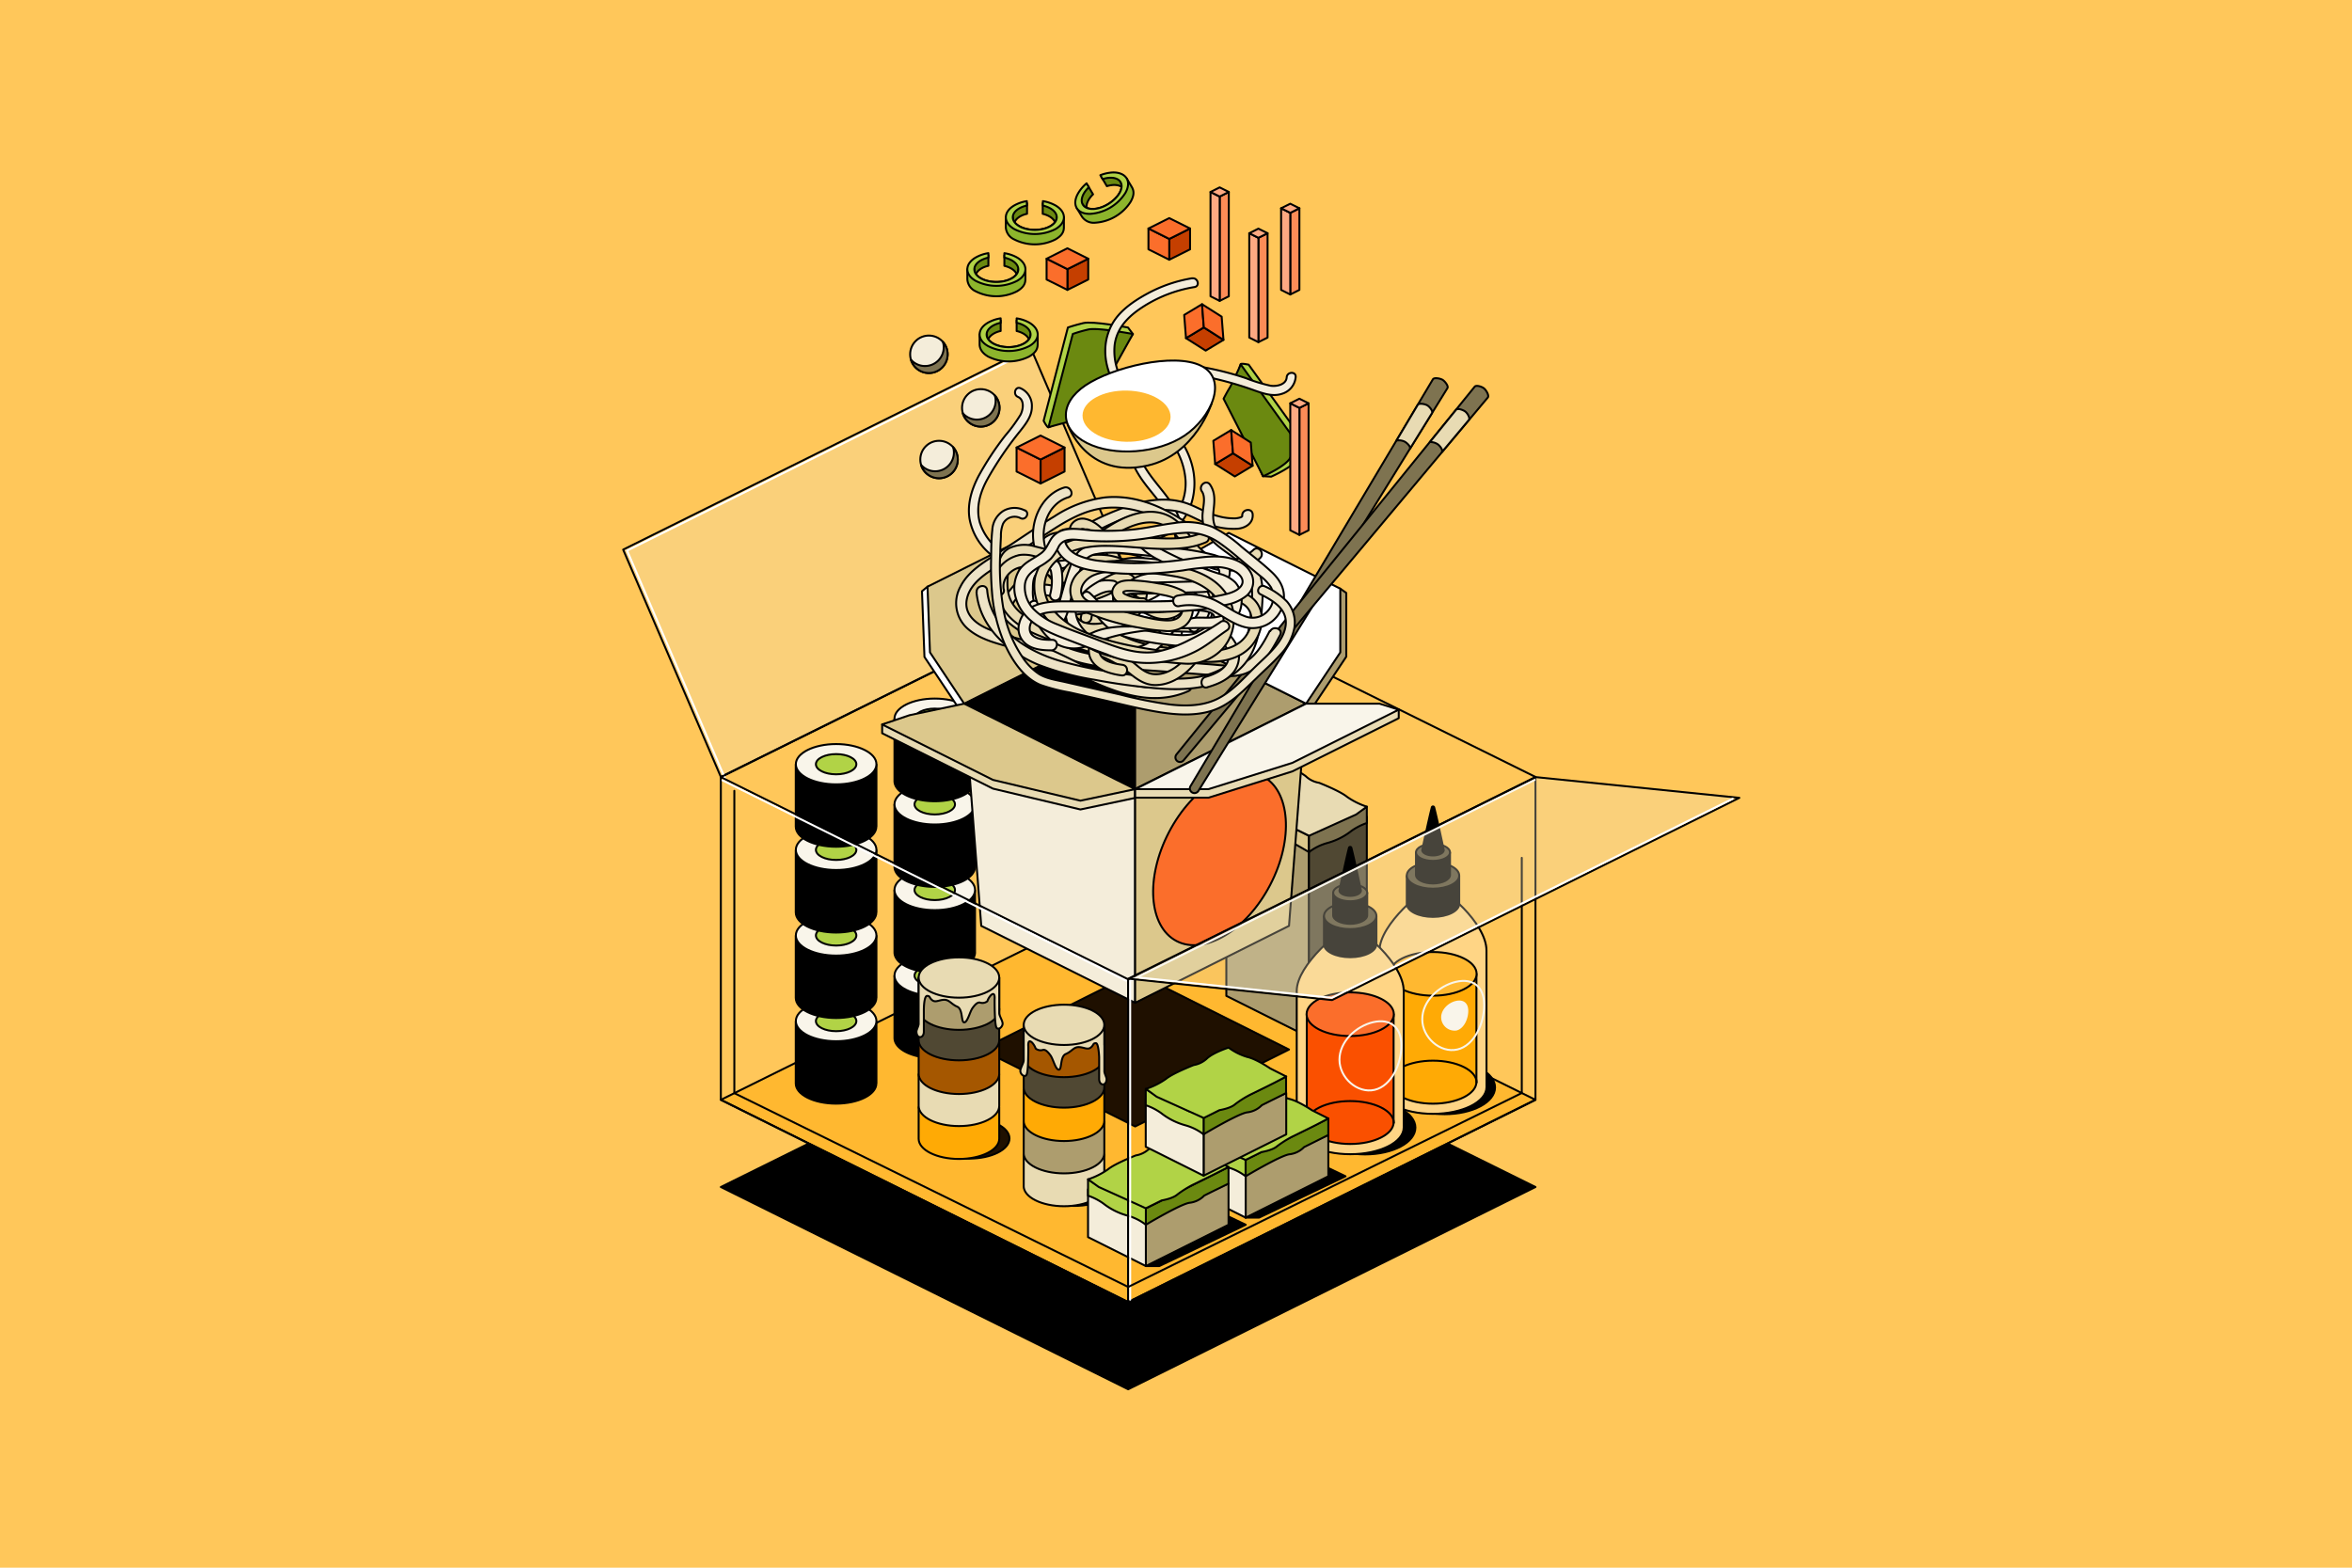 <svg xmlns="http://www.w3.org/2000/svg" viewBox="0 0 600 400"><defs><style>.cls-1{fill:#ffc75a;}.cls-10,.cls-11,.cls-12,.cls-13,.cls-14,.cls-15,.cls-16,.cls-17,.cls-18,.cls-2,.cls-21,.cls-22,.cls-23,.cls-24,.cls-25,.cls-26,.cls-27,.cls-28,.cls-29,.cls-3,.cls-5,.cls-7,.cls-8,.cls-9{stroke:#000;}.cls-10,.cls-11,.cls-12,.cls-13,.cls-14,.cls-15,.cls-16,.cls-17,.cls-18,.cls-19,.cls-2,.cls-21,.cls-22,.cls-23,.cls-24,.cls-25,.cls-26,.cls-27,.cls-28,.cls-29,.cls-3,.cls-5,.cls-6,.cls-7,.cls-8,.cls-9{stroke-linecap:round;stroke-linejoin:round;stroke-width:0.5px;}.cls-3,.cls-30{fill:#ffb830;}.cls-29,.cls-4{fill:#eee4c7;}.cls-4{opacity:0.3;}.cls-19,.cls-5,.cls-6{fill:none;}.cls-6{stroke:#fff;}.cls-7{fill:#ad9d6e;}.cls-8{fill:#504833;}.cls-9{fill:#dcc88c;}.cls-10{fill:#7e7350;}.cls-11{fill:#e8dbb3;}.cls-12{fill:#f4edda;}.cls-13{fill:#6b8910;}.cls-14{fill:#8db52c;}.cls-15{fill:#b1d346;}.cls-16,.cls-20{fill:#f9f5ea;}.cls-17{fill:#ffd585;}.cls-18{fill:#ffaa05;}.cls-19{stroke:#f9f5ea;}.cls-21{fill:#fa5000;}.cls-22{fill:#fb6e2b;}.cls-23{fill:#1f1000;}.cls-24{fill:#fff;}.cls-25{fill:#c53f00;}.cls-26{fill:#fc8c57;}.cls-27{fill:#fda982;}.cls-28{fill:#a55700;}</style></defs><title>illo-outsourcing-thumbnail</title><g id="outsourcing_thumb" data-name="outsourcing thumb"><rect class="cls-1" width="600" height="400"/><polygon class="cls-2" points="391.7 302.87 287.8 354.48 183.89 302.87 287.8 251.44 391.7 302.87"/><polygon class="cls-3" points="391.7 280.62 287.8 332.23 183.89 280.62 287.8 229.2 391.7 280.62"/><polygon class="cls-4" points="262.88 88.64 158.97 140.24 183.89 198.23 287.8 146.8 262.88 88.64"/><polygon class="cls-5" points="262.88 88.64 158.97 140.24 183.89 198.23 287.8 146.8 262.88 88.64"/><polyline class="cls-6" points="263.89 88.89 159.98 140.49 184.91 198.48"/><polyline class="cls-5" points="183.89 198.28 287.8 146.82 391.7 198.24"/><polygon class="cls-7" points="333.92 264.64 312.84 254.1 312.84 206.88 333.92 215.75 333.92 264.64"/><polygon class="cls-8" points="348.68 208.37 333.92 216.34 333.92 264.64 348.68 257.26 348.68 208.37"/><path class="cls-9" d="M333.92,217.42s-9.09-5.45-11.24-5.62A6.1,6.1,0,0,1,319,210l-1.83-.92-4.36-2.18v-4.21l21.08,10.54Z"/><path class="cls-10" d="M348.68,205.83a21.18,21.18,0,0,1-5.47,2.73c-2.76.8-5.24,3.17-6.23,3.12s-3.06,1.53-3.06,1.53v4.21a13.6,13.6,0,0,1,4.62-2.31,17.17,17.17,0,0,0,6.22-3.11,15.31,15.31,0,0,1,3.92-2Z"/><path class="cls-11" d="M312.84,202.67l4.17-2.09s3.49-2.38,5.79-2.9a15.13,15.13,0,0,0,4.8-2.39,18.82,18.82,0,0,1,5.47,2.73,6.4,6.4,0,0,0,3.42,1.71s5.28,2.06,7.1,3.55a19,19,0,0,0,5.09,2.55l-2.74,2-12,5.42-4.05-2s-2.82-.44-4-1.5a26,26,0,0,0-3.86-2.45l-4.09-2-2.15-1.08Z"/><circle class="cls-12" cx="236.96" cy="90.4" r="4.78"/><path class="cls-10" d="M240.54,87.24a4.73,4.73,0,0,1,.21,1.37,4.78,4.78,0,0,1-8.37,3.16,4.78,4.78,0,0,0,9.36-1.37A4.71,4.71,0,0,0,240.54,87.24Z"/><circle class="cls-12" cx="239.55" cy="117.25" r="4.78"/><path class="cls-10" d="M243.14,114.09a4.83,4.83,0,0,1,.2,1.37,4.78,4.78,0,0,1-8.37,3.16,4.78,4.78,0,1,0,8.17-4.53Z"/><circle class="cls-12" cx="250.2" cy="104.07" r="4.78"/><path class="cls-10" d="M253.79,100.91a4.73,4.73,0,0,1,.2,1.37,4.78,4.78,0,0,1-8.37,3.16,4.78,4.78,0,1,0,8.17-4.53Z"/><path class="cls-13" d="M252.14,65.13c-2.37.48-4.07,1.78-4.07,3.31a2.46,2.46,0,0,0,.82,1.75c.29-1.08,1.55-2,3.25-2.37Z"/><path class="cls-13" d="M256.22,65.14v2.69c1.69.41,2.93,1.29,3.22,2.36a2.46,2.46,0,0,0,.82-1.75C260.26,66.92,258.58,65.63,256.22,65.14Z"/><path class="cls-14" d="M259.77,68.71h0c0,1.78-2.51,3.22-5.61,3.22s-5.6-1.44-5.6-3.22h-1.79v2.53h0a3.61,3.61,0,0,0,2.16,3.1,11.59,11.59,0,0,0,10.48,0c1.55-.9,2.18-1.83,2.17-3.13v-2.5Z"/><path class="cls-15" d="M259.42,65.68a9.52,9.52,0,0,0-3.2-1.08v1.13c2.08.47,3.55,1.63,3.55,3,0,1.78-2.51,3.22-5.61,3.22s-5.6-1.44-5.6-3.22c0-1.37,1.49-2.53,3.58-3V64.59a9.53,9.53,0,0,0-3.2,1.09c-2.89,1.67-2.89,4.38,0,6a11.59,11.59,0,0,0,10.48,0C262.31,70.06,262.31,67.35,259.42,65.68Z"/><path class="cls-13" d="M255.27,81.76c-2.37.48-4.07,1.78-4.07,3.3a2.5,2.5,0,0,0,.82,1.76c.29-1.08,1.55-2,3.25-2.37Z"/><path class="cls-13" d="M259.35,81.77v2.69c1.69.4,2.93,1.29,3.21,2.36a2.47,2.47,0,0,0,.83-1.76C263.39,83.55,261.71,82.25,259.35,81.77Z"/><path class="cls-14" d="M262.9,85.34h0c0,1.77-2.51,3.22-5.61,3.22s-5.6-1.45-5.6-3.22H249.9v2.53h0c0,1.12.68,2.24,2.16,3.1a11.59,11.59,0,0,0,10.48,0c1.55-.9,2.18-1.83,2.17-3.13v-2.5Z"/><path class="cls-15" d="M262.55,82.31a9.52,9.52,0,0,0-3.2-1.08v1.13c2.08.47,3.55,1.63,3.55,3,0,1.77-2.51,3.22-5.61,3.22s-5.6-1.45-5.6-3.22c0-1.37,1.48-2.54,3.58-3V81.22a9.53,9.53,0,0,0-3.2,1.09c-2.89,1.67-2.89,4.38,0,6a11.59,11.59,0,0,0,10.48,0C265.44,86.69,265.44,84,262.55,82.31Z"/><path class="cls-13" d="M277.46,47.27c-1.79,1.62-2.59,3.61-1.81,4.92a2.49,2.49,0,0,0,1.61,1.09c-.31-1.07.32-2.48,1.58-3.7Z"/><path class="cls-13" d="M281,45.19l1.37,2.31c1.66-.51,3.18-.38,4,.39a2.45,2.45,0,0,0-.19-1.93C285.36,44.66,283.25,44.4,281,45.19Z"/><path class="cls-14" d="M285.85,46.44h0c.91,1.53-.51,4-3.17,5.63s-5.55,1.63-6.46.1h0l-1.53.91L276,55.26h0a3.62,3.62,0,0,0,3.44,1.56,11.6,11.6,0,0,0,9-5.35c.87-1.57.94-2.69.26-3.8l-.07-.12-1.21-2Z"/><path class="cls-15" d="M284,44a9.77,9.77,0,0,0-3.3.7l.58,1c2-.65,3.88-.4,4.57.76.91,1.53-.51,4-3.17,5.63s-5.55,1.63-6.46.1c-.7-1.17,0-2.93,1.54-4.41l-.57-1A9.59,9.59,0,0,0,275,49.38c-1.64,2.91-.25,5.24,3.09,5.19a11.54,11.54,0,0,0,9-5.35C288.73,46.31,287.34,44,284,44Z"/><path class="cls-13" d="M262,51.86c-2.37.48-4.07,1.78-4.07,3.3a2.47,2.47,0,0,0,.83,1.76c.28-1.08,1.54-2,3.24-2.37Z"/><path class="cls-13" d="M266,51.87v2.69c1.68.4,2.93,1.29,3.21,2.36a2.51,2.51,0,0,0,.83-1.76C270.08,53.65,268.39,52.35,266,51.87Z"/><path class="cls-14" d="M269.58,55.43v0c0,1.77-2.51,3.21-5.6,3.21s-5.61-1.44-5.61-3.21v0h-1.79V58h0a3.65,3.65,0,0,0,2.17,3.1,11.59,11.59,0,0,0,10.48,0c1.55-.9,2.18-1.83,2.17-3.13V55.43Z"/><path class="cls-15" d="M269.24,52.41a9.84,9.84,0,0,0-3.2-1.09v1.13c2.07.48,3.54,1.64,3.54,3,0,1.77-2.51,3.21-5.6,3.21s-5.61-1.44-5.61-3.21c0-1.37,1.49-2.54,3.58-3V51.32a9.48,9.48,0,0,0-3.19,1.09c-2.89,1.67-2.89,4.38,0,6.05a11.59,11.59,0,0,0,10.48,0C272.13,56.79,272.13,54.08,269.24,52.41Z"/><path class="cls-2" d="M248.73,264.79V249.05H228.18v15.8c0,2.84,4.6,5.14,10.28,5.14s10.28-2.3,10.28-5.14A.13.13,0,0,0,248.73,264.79Z"/><ellipse class="cls-16" cx="238.46" cy="248.93" rx="10.28" ry="5.14"/><ellipse class="cls-15" cx="238.46" cy="248.93" rx="5.16" ry="2.58"/><path class="cls-2" d="M248.73,242.94V227.2H228.18V243c0,2.84,4.6,5.14,10.28,5.14s10.28-2.3,10.28-5.14A.13.13,0,0,0,248.73,242.94Z"/><ellipse class="cls-16" cx="238.46" cy="227.08" rx="10.28" ry="5.14"/><ellipse class="cls-15" cx="238.46" cy="227.08" rx="5.16" ry="2.58"/><path class="cls-2" d="M248.73,221.09V205.35H228.18v15.8c0,2.84,4.6,5.14,10.28,5.14s10.28-2.3,10.28-5.14A.13.13,0,0,0,248.73,221.09Z"/><ellipse class="cls-16" cx="238.46" cy="205.23" rx="10.28" ry="5.14"/><ellipse class="cls-15" cx="238.46" cy="205.23" rx="5.16" ry="2.58"/><path class="cls-2" d="M248.73,199.24V183.5H228.18v15.8c0,2.84,4.6,5.14,10.28,5.14s10.28-2.3,10.28-5.14A.13.13,0,0,0,248.73,199.24Z"/><ellipse class="cls-16" cx="238.46" cy="183.38" rx="10.28" ry="5.14"/><ellipse class="cls-15" cx="238.46" cy="183.38" rx="5.16" ry="2.58"/><path class="cls-2" d="M223.58,276.39V260.66H203v15.8c0,2.83,4.6,5.14,10.28,5.14s10.28-2.31,10.28-5.14Z"/><ellipse class="cls-16" cx="213.3" cy="260.53" rx="10.28" ry="5.14"/><ellipse class="cls-15" cx="213.3" cy="260.53" rx="5.16" ry="2.58"/><path class="cls-2" d="M223.58,254.54V238.81H203v15.8c0,2.84,4.6,5.14,10.28,5.14s10.28-2.3,10.28-5.14Z"/><ellipse class="cls-16" cx="213.3" cy="238.68" rx="10.28" ry="5.14"/><ellipse class="cls-15" cx="213.3" cy="238.68" rx="5.16" ry="2.58"/><path class="cls-2" d="M223.58,232.69V217H203v15.8c0,2.84,4.6,5.14,10.28,5.14s10.28-2.3,10.28-5.14Z"/><ellipse class="cls-16" cx="213.3" cy="216.84" rx="10.28" ry="5.14"/><ellipse class="cls-15" cx="213.3" cy="216.84" rx="5.16" ry="2.58"/><path class="cls-2" d="M223.58,210.84V195.11H203v15.8c0,2.84,4.6,5.14,10.28,5.14s10.28-2.3,10.28-5.14Z"/><ellipse class="cls-16" cx="213.3" cy="194.99" rx="10.28" ry="5.14"/><ellipse class="cls-15" cx="213.3" cy="194.99" rx="5.16" ry="2.58"/><ellipse class="cls-2" cx="368.55" cy="277.46" rx="12.84" ry="6.83"/><path class="cls-17" d="M379.2,242.5c0-6.91-10.9-16.21-13.64-16.21-2.12,0-13.64,9.56-13.64,16.21v34.88c0,3.76,6.11,6.82,13.64,6.82s13.65-3.06,13.65-6.82c0,0,0-.06,0-.09Z"/><path class="cls-18" d="M376.64,276v-27.5H354.48v27.57c0,3.06,5,5.54,11.08,5.54s11.08-2.48,11.08-5.54Z"/><ellipse class="cls-3" cx="365.56" cy="248.48" rx="11.13" ry="5.57"/><path class="cls-5" d="M354.43,276.2c0-3.08,5-5.57,11.13-5.57s11.13,2.49,11.13,5.57"/><path class="cls-2" d="M372.25,230.52v-7H358.87v7.08c0,1.85,3,3.35,6.69,3.35s6.7-1.5,6.7-3.35C372.26,230.54,372.25,230.53,372.25,230.52Z"/><ellipse class="cls-8" cx="365.56" cy="223.4" rx="6.69" ry="3.35"/><path class="cls-2" d="M369.9,223.22v-5.68h-8.68v5.7c0,1.2,1.94,2.18,4.34,2.18s4.35-1,4.35-2.18Z"/><ellipse class="cls-8" cx="365.56" cy="217.49" rx="4.34" ry="2.17"/><path class="cls-2" d="M365.86,206a.31.31,0,0,0-.6,0c-.71,2.74-2.44,10.81-2.44,10.9,0,.75,1.23,1.37,2.74,1.37s2.74-.62,2.74-1.37C368.3,216.82,366.58,208.75,365.86,206Z"/><path class="cls-19" d="M378.62,256.44c0,4.64-2.48,10.34-6.85,11.34s-8.95-3.06-8.95-7.71,4.25-8.56,8.62-9.56S378.62,251.79,378.62,256.44Z"/><path class="cls-20" d="M374.56,257.94c0,2-1.08,4.52-3,5a3.44,3.44,0,0,1-3.92-3.37c0-2,1.86-3.75,3.77-4.18S374.56,255.91,374.56,257.94Z"/><ellipse class="cls-2" cx="348.23" cy="287.72" rx="12.84" ry="6.83"/><path class="cls-17" d="M358.08,252.8c0-6.91-10.9-16.2-13.64-16.2-2.13,0-13.64,9.55-13.64,16.2s0,34.88,0,34.88c0,3.77,6.11,6.82,13.65,6.82s13.64-3.05,13.64-6.82V252.8Z"/><path class="cls-21" d="M355.51,286.29V258.78H333.36v27.57c0,3.06,5,5.54,11.08,5.54s11.08-2.48,11.08-5.54C355.52,286.33,355.51,286.31,355.51,286.29Z"/><ellipse class="cls-22" cx="344.44" cy="258.78" rx="11.13" ry="5.57"/><path class="cls-5" d="M333.31,286.5c0-3.07,5-5.56,11.13-5.56s11.13,2.49,11.13,5.56"/><path class="cls-2" d="M351.13,240.82v-7H337.74v7.07c0,1.85,3,3.35,6.7,3.35s6.69-1.5,6.69-3.35Z"/><ellipse class="cls-8" cx="344.44" cy="233.71" rx="6.69" ry="3.35"/><path class="cls-2" d="M348.78,233.52v-5.68h-8.69v5.71c0,1.2,2,2.17,4.35,2.17s4.34-1,4.34-2.17Z"/><ellipse class="cls-8" cx="344.44" cy="227.79" rx="4.34" ry="2.17"/><path class="cls-2" d="M344.74,216.31a.32.32,0,0,0-.61,0c-.71,2.74-2.43,10.82-2.43,10.9,0,.76,1.22,1.37,2.74,1.37s2.74-.61,2.74-1.37C347.18,227.13,345.45,219.05,344.74,216.31Z"/><path class="cls-19" d="M357.5,266.74c0,4.65-2.49,10.34-6.85,11.34s-8.95-3.06-8.95-7.7,4.25-8.56,8.61-9.57S357.5,262.1,357.5,266.74Z"/><path class="cls-15" d="M287.76,83.57s-9-1.72-11.42-1.13-3.92,1.12-3.92,1.12l-6.19,23.82s.91,1.77,1.24,1.65c1.35-.5,8.32-3.89,8.32-3.89L289,85.22Z"/><path class="cls-13" d="M289,85.22s-9-1.72-11.41-1.14a39.06,39.06,0,0,0-3.92,1.13L267.47,109s5.06-1.43,6.48-1.66,3.07-.58,3.07-.58Z"/><path class="cls-15" d="M324.27,121.62s5.94-2.58,7-4.84a39.45,39.45,0,0,0,1.64-3.73l-14.37-20s-1.94-.43-2.06-.11c-.48,1.36-2.32,8.89-2.32,8.89l8,19.66Z"/><path class="cls-13" d="M322.22,121.52s5.93-2.58,7-4.84A39.45,39.45,0,0,0,330.9,113L316.52,93s-2.13,4.81-2.86,6-1.52,2.74-1.52,2.74Z"/><polygon class="cls-23" points="289.58 248.16 250.32 267.79 289.58 287.42 328.83 267.79 289.58 248.16"/><polygon class="cls-7" points="291.1 158.82 299.83 145.74 341.91 150.2 343.44 151.29 343.44 167.55 334.72 180.63 291.1 158.82"/><polygon class="cls-24" points="288.17 158.9 244.56 180.7 235.83 167.62 235.2 150.85 236.61 149.69 279.45 145.81 288.17 158.9"/><polygon class="cls-12" points="250.32 236.24 289.58 255.87 289.58 201.35 245.96 179.54 250.32 236.24"/><polygon class="cls-7" points="289.58 157.73 245.96 179.54 289.58 201.35 333.19 179.54 289.58 157.73"/><polygon class="cls-2" points="289.58 157.73 245.96 179.54 289.58 201.35 289.58 157.73"/><polygon class="cls-11" points="225.04 184.85 245.96 181.78 289.58 201.35 289.58 203.59 275.62 206.54 253.3 201.22 225.04 187.09 225.04 184.85"/><polygon class="cls-9" points="232.01 182.49 245.96 179.54 289.58 201.35 275.62 204.3 253.3 198.99 225.04 184.85 232.01 182.49"/><polygon class="cls-9" points="289.58 157.73 245.96 179.54 237.24 166.46 236.61 149.69 264.04 135.97 280.85 144.65 289.58 157.73"/><polygon class="cls-24" points="289.58 157.73 298.3 144.65 313.46 135.97 341.91 150.2 341.91 166.46 333.19 179.54 289.58 157.73"/><polygon class="cls-9" points="289.58 201.35 289.58 255.87 328.83 236.24 333.19 179.54 289.58 201.35"/><ellipse class="cls-22" cx="311.09" cy="219.04" rx="23.73" ry="14.56" transform="translate(-26.86 393.81) rotate(-62.49)"/><polygon class="cls-11" points="356.82 181.07 356.82 183.25 329.67 196.83 308.3 203.53 289.58 203.53 289.58 201.35 356.82 181.07"/><polygon class="cls-16" points="351.92 179.54 356.82 181.07 329.67 194.65 308.3 201.35 289.58 201.35 333.19 179.54 351.92 179.54"/><polygon class="cls-25" points="265.45 123.37 271.57 120.31 271.57 114.19 265.45 117.25 265.45 123.37"/><polygon class="cls-22" points="265.45 123.37 259.33 120.31 259.33 114.19 265.45 117.25 265.45 123.37"/><polygon class="cls-22" points="265.45 111.13 271.57 114.19 265.45 117.25 259.33 114.19 265.45 111.13"/><polygon class="cls-25" points="298.28 66.27 303.59 63.62 303.59 58.3 298.28 60.96 298.28 66.27"/><polygon class="cls-22" points="298.28 66.27 292.97 63.62 292.97 58.3 298.28 60.96 298.28 66.27"/><polygon class="cls-22" points="298.28 55.65 303.59 58.3 298.28 60.96 292.97 58.3 298.28 55.65"/><polygon class="cls-25" points="302.55 86.28 307.57 89.46 312.11 86.72 307.1 83.54 302.55 86.28"/><polygon class="cls-22" points="302.55 86.28 302.09 80.36 306.64 77.62 307.1 83.54 302.55 86.28"/><polygon class="cls-22" points="311.65 80.8 312.11 86.72 307.1 83.54 306.64 77.62 311.65 80.8"/><polygon class="cls-25" points="309.99 118.39 315 121.57 319.55 118.83 314.54 115.65 309.99 118.39"/><polygon class="cls-22" points="309.99 118.39 309.52 112.47 314.07 109.73 314.54 115.65 309.99 118.39"/><polygon class="cls-22" points="319.08 112.91 319.55 118.83 314.54 115.65 314.07 109.73 319.08 112.91"/><polygon class="cls-26" points="331.48 136.48 333.82 135.31 333.82 102.9 331.48 104.07 331.48 136.48"/><polygon class="cls-27" points="331.48 136.48 329.15 135.31 329.15 102.9 331.48 104.07 331.48 136.48"/><polygon class="cls-27" points="331.48 101.73 333.82 102.9 331.48 104.07 329.15 102.9 331.48 101.73"/><polygon class="cls-26" points="329.15 75.14 331.48 73.97 331.48 53.14 329.15 54.31 329.15 75.14"/><polygon class="cls-27" points="329.15 75.14 326.81 73.97 326.81 53.14 329.15 54.31 329.15 75.14"/><polygon class="cls-27" points="329.15 51.98 331.48 53.14 329.15 54.31 326.81 53.14 329.15 51.98"/><polygon class="cls-26" points="311.14 76.77 313.47 75.6 313.47 48.98 311.14 50.15 311.14 76.77"/><polygon class="cls-27" points="311.14 76.77 308.8 75.6 308.8 48.98 311.14 50.15 311.14 76.77"/><polygon class="cls-27" points="311.14 47.81 313.47 48.98 311.14 50.15 308.8 48.98 311.14 47.81"/><polygon class="cls-26" points="321.02 87.3 323.36 86.13 323.36 59.51 321.02 60.68 321.02 87.3"/><polygon class="cls-27" points="321.02 87.3 318.69 86.13 318.69 59.51 321.02 60.68 321.02 87.3"/><polygon class="cls-27" points="321.02 58.34 323.36 59.51 321.02 60.68 318.69 59.51 321.02 58.34"/><polygon class="cls-25" points="272.3 73.97 277.61 71.32 277.61 66.01 272.3 68.67 272.3 73.97"/><polygon class="cls-22" points="272.3 73.97 266.99 71.32 266.99 66.01 272.3 68.67 272.3 73.97"/><polygon class="cls-22" points="272.3 63.35 277.61 66.01 272.3 68.67 266.99 66.01 272.3 63.35"/><path class="cls-12" d="M304.12,71a36.18,36.18,0,0,0-11.72,4.08c-3.43,1.9-7.06,4.4-8.89,8-3.78,7.4-.19,15.86,5.63,21,3.1,2.72,6.58,4.84,9.16,8.11a18.38,18.38,0,0,1,4.14,10.42,13.83,13.83,0,0,1-3.28,9.71c-2.64,2.93-6.51,4-10.33,4.25A87.28,87.28,0,0,1,274,136c-2.28-.23-4.79-.5-6.84.76a4.9,4.9,0,0,0-2.47,5c.24,1.45,2.45.83,2.22-.61-.31-1.89,2-2.91,3.51-3a42.2,42.2,0,0,1,6.54.44,75.52,75.52,0,0,0,12.49.2c3.74-.34,7.46-1.35,10.33-3.89a15.1,15.1,0,0,0,4.71-8.9c1.18-7.4-2.66-14.47-8.19-19.17-3.12-2.65-6.62-4.78-9-8.2a15.16,15.16,0,0,1-2.94-10.7c.63-4.66,4-7.66,7.78-10a34.53,34.53,0,0,1,12.59-4.69c1.46-.24.84-2.45-.61-2.21Z"/><path class="cls-12" d="M299,170.28a36.75,36.75,0,0,0,2.84-12.09c.23-3.91.06-8.32-2-11.78-4.21-7.16-13.28-8.66-20.73-6.49-4,1.15-7.61,3-11.75,3.38a18.39,18.39,0,0,1-11-2.09,13.82,13.82,0,0,1-6.44-8c-1-3.81.14-7.64,2-11A87.06,87.06,0,0,1,260.23,110c1.41-1.8,3-3.78,3-6.18a4.89,4.89,0,0,0-2.89-4.76c-1.36-.58-2,1.62-.68,2.2,1.76.75,1.37,3.26.67,4.58a41.5,41.5,0,0,1-3.88,5.29,76.57,76.57,0,0,0-6.86,10.43c-1.72,3.34-2.86,7-2.26,10.81a15.18,15.18,0,0,0,5,8.75c5.61,5,13.64,5.5,20.57,3.36,3.92-1.21,7.6-3,11.76-3.22a15.18,15.18,0,0,1,10.61,3.26c3.6,3,4.34,7.46,4.29,11.93a34.81,34.81,0,0,1-2.8,13.15c-.58,1.35,1.62,2,2.2.67Z"/><path class="cls-12" d="M276.07,156.13a36.21,36.21,0,0,0,12.34-1.3c3.78-1.08,7.88-2.68,10.48-5.75,5.36-6.34,3.79-15.4-.72-21.71-2.39-3.35-5.3-6.21-7.06-10a18.38,18.38,0,0,1-1.67-11.08,13.8,13.8,0,0,1,5.41-8.71c3.24-2.25,7.25-2.39,11-1.78a87.43,87.43,0,0,1,14.31,3.87c2.17.75,4.55,1.58,6.83.82a4.88,4.88,0,0,0,3.54-4.3c.11-1.47-2.19-1.38-2.29.09-.14,1.91-2.63,2.36-4.11,2.14a41.19,41.19,0,0,1-6.27-1.92,76.92,76.92,0,0,0-12.11-3c-3.72-.52-7.57-.37-10.95,1.44a15.16,15.16,0,0,0-6.62,7.59c-2.83,6.94-.69,14.7,3.62,20.53,2.43,3.3,5.36,6.17,6.91,10a15.13,15.13,0,0,1,.43,11.09c-1.67,4.4-5.61,6.56-9.85,8A34.67,34.67,0,0,1,276,153.84c-1.48-.1-1.38,2.2.09,2.29Z"/><path class="cls-10" d="M304.1,202.19h0a1.18,1.18,0,0,1-.39-1.62L365.53,96.79c.34-.55,1.91-.22,2.47.12h0c.55.33,1.58,1.58,1.24,2.13L305.72,201.79A1.18,1.18,0,0,1,304.1,202.19Z"/><path class="cls-11" d="M364.13,103.44h0c-.56-.34-2.13-.67-2.47-.12l-5.41,9.09a3.31,3.31,0,0,1,2.18.33c.5.31,1.37,1.09,1.29,1.7l5.57-9C365.62,104.88,364.68,103.78,364.13,103.44Z"/><path class="cls-10" d="M300.28,194.16h0a1.19,1.19,0,0,1-.16-1.66l76.07-93.83c.41-.5,1.92,0,2.43.47h0c.5.41,1.33,1.78.92,2.29L301.94,194A1.18,1.18,0,0,1,300.28,194.16Z"/><path class="cls-11" d="M373.85,105.05h0c-.5-.42-2-1-2.42-.47l-6.67,8.22a3.26,3.26,0,0,1,2.12.64c.45.37,1.2,1.27,1,1.86l6.8-8.12C375.12,106.68,374.35,105.46,373.85,105.05Z"/><ellipse class="cls-23" cx="274.03" cy="302.55" rx="10.28" ry="5.14"/><path class="cls-11" d="M261.15,302.56v-8h20.56v8.07c0,2.84-4.61,5.14-10.28,5.14s-10.29-2.3-10.29-5.14C261.14,302.6,261.15,302.58,261.15,302.56Z"/><path class="cls-7" d="M261.15,294.18v-8h20.56v8.07c0,2.84-4.61,5.14-10.28,5.14s-10.29-2.3-10.29-5.14C261.14,294.22,261.15,294.2,261.15,294.18Z"/><path class="cls-18" d="M261.15,286v-8h20.56V286c0,2.83-4.61,5.14-10.28,5.14s-10.29-2.31-10.29-5.14C261.14,286,261.15,286,261.15,286Z"/><path class="cls-8" d="M261.15,277.4v-8h20.56v8.08c0,2.84-4.61,5.14-10.28,5.14s-10.29-2.3-10.29-5.14C261.14,277.44,261.15,277.42,261.15,277.4Z"/><path class="cls-28" d="M261.15,269.63v-8h20.56v8.07c0,2.84-4.61,5.14-10.28,5.14s-10.29-2.3-10.29-5.14C261.14,269.67,261.15,269.65,261.15,269.63Z"/><path class="cls-11" d="M281.71,266.63v-5.14s-7.94-.05-10.28,0-10.29,0-10.29,0v9.09c0,.67-.85,1.93-.85,2.68s.92,1.68,1.51,1.09.53-7.37.53-7.37-.23-2.12,1-.92a4.43,4.43,0,0,1,.87,1.48,2,2,0,0,0,1.81.36c.66-.21,1.34.51,2,1.43s1.26,3.6,2.1,3.6.27-3.37,1.78-4,2-1.78,3.3-1.76,2.23.77,3.07.11.47-1.1,1.31-1.11c.69,0,.83,3.57.83,3.57v5.56c0,1.82,1.89,1.91,1.89,0,0-.42-.56-1.43-.56-1.93v-6.67Z"/><ellipse class="cls-11" cx="271.43" cy="261.49" rx="10.28" ry="5.14"/><polyline class="cls-2" points="317.77 310.68 321.2 310.68 343.25 300.13 335.55 296.44"/><polygon class="cls-7" points="317.77 310.68 338.86 300.13 338.86 289.59 317.77 298.46 317.77 310.68"/><polygon class="cls-12" points="303.01 291.08 317.77 299.05 317.77 310.68 303.01 303.3 303.01 291.08"/><path class="cls-13" d="M317.77,300.13s9.09-5.44,11.25-5.62a6.14,6.14,0,0,0,3.65-1.82l1.82-.91,4.37-2.19v-4.21l-21.09,10.54Z"/><path class="cls-15" d="M303,288.54a21.2,21.2,0,0,0,5.47,2.74c2.75.79,5.24,3.16,6.22,3.11s3.06,1.53,3.06,1.53v4.21a13.37,13.37,0,0,0-4.61-2.3,17.16,17.16,0,0,1-6.23-3.12,15,15,0,0,0-3.91-1.95Z"/><path class="cls-15" d="M338.86,285.38l-4.17-2.09s-3.49-2.38-5.8-2.9A15,15,0,0,1,324.1,278s-3.71,1.16-5.47,2.73a6.48,6.48,0,0,1-3.43,1.72s-5.28,2.05-7.09,3.54a19.1,19.1,0,0,1-5.09,2.55l2.73,2,12,5.42,4.05-2s2.82-.44,4-1.5a26.49,26.49,0,0,1,3.87-2.45l4.08-2,2.16-1.08Z"/><polyline class="cls-2" points="292.31 323.04 295.75 323.04 317.79 312.5 310.09 308.81"/><polygon class="cls-7" points="292.31 323.04 313.4 312.5 313.4 301.96 292.31 310.83 292.31 323.04"/><polygon class="cls-12" points="277.56 303.45 292.31 311.41 292.31 323.04 277.56 315.66 277.56 303.45"/><path class="cls-13" d="M292.31,312.5s9.1-5.45,11.25-5.62a6.14,6.14,0,0,0,3.65-1.83l1.82-.91L313.4,302v-4.22l-21.09,10.55Z"/><path class="cls-15" d="M277.56,300.91a21.33,21.33,0,0,0,5.47,2.73c2.75.8,5.24,3.16,6.22,3.11s3.06,1.54,3.06,1.54v4.21a13.5,13.5,0,0,0-4.61-2.31,17.22,17.22,0,0,1-6.23-3.11,14.8,14.8,0,0,0-3.91-2Z"/><path class="cls-15" d="M313.4,297.74l-4.17-2.08s-3.49-2.38-5.8-2.9a15.16,15.16,0,0,1-4.79-2.39s-3.71,1.15-5.47,2.73a6.41,6.41,0,0,1-3.43,1.71s-5.28,2.06-7.09,3.55a19.1,19.1,0,0,1-5.09,2.55l2.73,1.95,12,5.43,4.06-2s2.81-.44,4-1.51a26.57,26.57,0,0,1,3.86-2.44l4.08-2,2.16-1.08Z"/><polygon class="cls-7" points="307.04 299.98 328.12 289.44 328.12 278.89 307.04 287.76 307.04 299.98"/><polygon class="cls-12" points="292.28 280.38 307.04 288.35 307.04 299.98 292.28 292.6 292.28 280.38"/><path class="cls-13" d="M307,289.44s9.09-5.45,11.25-5.63a6.14,6.14,0,0,0,3.65-1.82l1.82-.91,4.36-2.18v-4.22L307,285.22Z"/><path class="cls-15" d="M292.28,277.84a21.4,21.4,0,0,0,5.47,2.74c2.76.79,5.24,3.16,6.23,3.11s3.06,1.53,3.06,1.53v4.22a13.49,13.49,0,0,0-4.62-2.31A17.33,17.33,0,0,1,296.2,284a14.93,14.93,0,0,0-3.92-2Z"/><path class="cls-15" d="M328.12,274.68,324,272.59s-3.48-2.38-5.79-2.89a15.18,15.18,0,0,1-4.79-2.4s-3.71,1.16-5.47,2.73a6.51,6.51,0,0,1-3.43,1.72s-5.28,2.06-7.1,3.55a19.13,19.13,0,0,1-5.09,2.54l2.74,2,12,5.42,4-2s2.82-.44,4-1.5a26,26,0,0,1,3.86-2.45l4.09-2,2.15-1.08Z"/><path class="cls-29" d="M323.91,161c-1.7,3.26-3.85,7.3-7.63,8.45-2.39.73-5.08.24-7.52.06l-8-.61c-5.35-.4-10.7-.79-16-1.21-5.11-.4-10.05-1.11-14.67-3.44a47.32,47.32,0,0,1-6.2-3.88c-1-.71-2-1.44-2.93-2.18a14.06,14.06,0,0,1-2.49-2.06c-.83-1-.21-2.05.49-3s1.57-1.87,2.36-2.79c1.61-1.87,3.24-3.72,5-5.46a48.34,48.34,0,0,1,11.94-8.62c4.34-2.27,8.9-4.51,13.71-5.59a19.48,19.48,0,0,1,7.9-.29c2.73.52,5.05,2,7.59,3.06a18.38,18.38,0,0,0,8.24,1.47c2.06-.18,4.05-1.43,3.86-3.7-.15-1.73-2.81-1.28-2.66.44,0,.42-1.48.59-1.71.61a15,15,0,0,1-4.31-.53c-2.59-.65-4.85-2-7.3-3-4.77-1.92-9.95-1.42-14.76.06a71,71,0,0,0-14.21,6.44,51.66,51.66,0,0,0-11.93,9.61c-1.77,1.88-3.45,3.85-5.12,5.82-1.51,1.79-3,4-1.72,6.38,1.05,1.94,3.44,3.28,5.16,4.56a60.56,60.56,0,0,0,6.39,4.25,36.8,36.8,0,0,0,15,4.35c5.53.53,11.08.86,16.62,1.28l9.61.73c2.82.21,5.79.66,8.55-.18,4.69-1.42,7.26-6,9.39-10,.81-1.54-1.72-2.5-2.52-1Z"/><path class="cls-29" d="M306.67,136.47c-6.81-5.78-15.59-10.46-24.8-9.55A30.74,30.74,0,0,0,269,131.74c-4.47,2.71-8.78,5.7-13.14,8.57-3.9,2.57-8.72,5.06-10.87,9.42a8.66,8.66,0,0,0,2.16,10.93c3.38,2.79,7.93,3.69,12,4.87a84.92,84.92,0,0,1,14.85,6.1c8.9,4.49,19.31,9.12,29.18,4.7,1.58-.72.3-3.09-1.28-2.38-7.72,3.46-16.43.32-23.53-3.15-4.29-2.09-8.49-4.41-13-6.09-4.28-1.61-8.84-2.39-13.07-4.12-3.16-1.29-6.38-3.72-5.69-7.55.8-4.38,5.19-6.87,8.59-9.1,4.08-2.69,8.15-5.4,12.25-8.07,3.53-2.3,7.21-4.59,11.33-5.68,9.33-2.47,18.85,2.17,25.85,8.12,1.31,1.11,3.3-.72,2-1.84Z"/><path class="cls-29" d="M249.11,151.11c.79,8.79,8,15.23,15.68,18.46a70.68,70.68,0,0,0,14.51,3.89c5.2,1,10.46,1.7,15.73,2.16,8.57.76,19.22-.05,24-8.43,2.35-4.12,2.69-9,3-13.64.25-4.1-.13-8.19-3.15-11.25-2.51-2.54-6.06-4.05-8.25-6.9-1.21-1.56-1.26-3.27-1.05-5.17.26-2.32.49-4.53-.89-6.56-1-1.44-3.06.28-2.09,1.71s.37,3.61.23,5.25a9.14,9.14,0,0,0,.68,4.82c1.29,2.74,4,4.47,6.35,6.19,2.75,2,5,4,5.45,7.59a31,31,0,0,1-.13,6.31,35.58,35.58,0,0,1-.91,6.43A13.65,13.65,0,0,1,311,171c-3.87,1.93-8.26,2.31-12.52,2.12A128.29,128.29,0,0,1,284,171.52a101.76,101.76,0,0,1-13.95-3c-8.46-2.57-17.36-8.26-18.22-17.9-.16-1.73-2.82-1.27-2.67.45Z"/><path class="cls-29" d="M308,175.35c2.54-.74,5.2-1.81,6.82-4a6.73,6.73,0,0,0,.2-7.55c-3.63-6.06-11.17-5-17.18-5.47a46.84,46.84,0,0,1-19.5-6c-4.85-2.8-9.73-6.68-11.55-12.19-1.65-5,.36-11.59,5.76-13.26,1.65-.51.52-3-1.12-2.46-4.78,1.49-7.59,6.42-7.88,11.21-.34,5.62,2.78,10.6,6.79,14.27a43.59,43.59,0,0,0,16.45,9,50.31,50.31,0,0,0,9.56,2c3.47.37,7,.05,10.46.65,2.89.5,6.38,2.39,6.6,5.7.21,3.16-3.34,4.73-5.86,5.46-1.65.47-1.22,3.14.45,2.66Z"/><path class="cls-11" d="M305.41,163.75c-2.05,3.76-6.22,8.61-11,8.27-2.46-.18-4.13-2.14-6-3.53a28.87,28.87,0,0,0-6.33-3.53c-4.45-1.87-9.17-2.91-13.72-4.51-3.86-1.35-8.36-3.22-10.37-7-1.16-2.2-1.07-4.67-.87-7.07a7,7,0,0,1,.7-3.36,3.4,3.4,0,0,1,2.4-1.28c2.47-.37,4.89.88,7.29,1.26a13.66,13.66,0,0,0,6.61-.69c4.48-1.52,8-4.77,12.17-6.94s9-3.35,12.68.09a52.88,52.88,0,0,1,4.3,5.25,13.22,13.22,0,0,0,5.56,4.16,12.47,12.47,0,0,0,12.63-2.49c1.26-1.18-.44-3.28-1.7-2.09a9.74,9.74,0,0,1-11.59,1.28c-3.78-2.35-5.31-7.07-9.11-9.44-4.49-2.81-9.88-1.38-14.23,1s-8.12,6-13,7.08c-2.72.62-5.1-.13-7.74-.77a9.14,9.14,0,0,0-6.63.43c-2.33,1.28-2.79,3.61-3,6.06a16.79,16.79,0,0,0,.68,7.78c1.71,4.3,6,6.9,10.12,8.54,4.83,1.94,10,3,14.81,4.88a27.52,27.52,0,0,1,7.5,4.2c2.25,1.82,4.36,3.55,7.41,3.46,5.79-.15,10.35-5.27,12.92-10a1.37,1.37,0,0,0-.77-1.75,1.39,1.39,0,0,0-1.75.77Z"/><path class="cls-11" d="M256.06,150.45c-.53-2.65,1.66-5.13,4.18-5.68,3.11-.68,6.26,1,8.48,3,2.55,2.33,4.35,5.36,6.43,8.08a32.83,32.83,0,0,0,7.07,7.1c5.61,3.95,12.56,4.87,19.22,5.52,5.75.56,13,1.3,17.42-3.24,3.57-3.66,4.64-10.31-.33-13.32-2.77-1.68-6.13-1.76-9.26-2l-11.74-1c-3.8-.32-7.6-.61-11.39-1-3.19-.29-6.17-1-8.17-3.64a14,14,0,0,1-2.47-7.85c0-.45-.06-1.2.43-1.41s1.39.3,1.8.56a12.47,12.47,0,0,1,3,3c4,5.27,4,12.36,1.41,18.24a31.84,31.84,0,0,1-2.61,4.49,9.05,9.05,0,0,0-1.77,4.45c-.1,2.83,2,4.75,4.49,5.67a18.82,18.82,0,0,0,3.84.91c1.72.25,2-2.44.28-2.69-2-.28-5.65-.88-5.9-3.41-.18-1.79,1.34-3.44,2.24-4.84a26.72,26.72,0,0,0,2.33-4.51,20.74,20.74,0,0,0-1.33-18.74c-1.48-2.34-3.79-5-6.6-5.68a3.4,3.4,0,0,0-3.69,1.23c-.83,1.2-.7,2.79-.56,4.17a16.49,16.49,0,0,0,3,8.15,11.64,11.64,0,0,0,7.84,4.36c3.79.6,7.69.72,11.51,1l12,1c1.8.15,3.62.26,5.42.47a10.92,10.92,0,0,1,4.47,1.28c2.3,1.43,2.61,4.09,1.65,6.45-2.5,6.18-10.17,5.8-15.68,5.29-6.86-.64-14.18-1.3-19.87-5.6a35.08,35.08,0,0,1-7-7.59c-2-2.79-4-5.7-6.71-7.85-2.53-2-6-3.6-9.21-3.23a8.6,8.6,0,0,0-6.44,5.24,6.59,6.59,0,0,0-.42,4c.33,1.69,3,1.26,2.66-.45Z"/><path class="cls-11" d="M278.42,157.68c.32-1.58.74-3.87,2.39-4.61a5.61,5.61,0,0,1,3.12-.09,16.55,16.55,0,0,1,3.83,1.14c3.77,1.62,7.14,5,11.55,3.44a5,5,0,0,0,3.37-3.8,5.81,5.81,0,0,0-2.21-5.18c-1.8-1.51-4.27-1.86-6.53-2-2.61-.16-5.22-.25-7.82-.38-4.37-.21-9.15-.47-12.53,2.84-2.71,2.64-3.56,7.24-.89,10.25,3.09,3.49,8.95,2.85,12.8,1.16a13.35,13.35,0,0,0,5.15-3.76,11.23,11.23,0,0,0,2-6.32c.16-2.31-.36-4.57-2.46-5.85a20.49,20.49,0,0,0-7.14-2.77c-4.4-.62-10.83-.07-12.44,5.32-.49,1.66,2,2.64,2.52,1,1.14-3.81,6.09-3.17,9.11-2.78a26.64,26.64,0,0,1,5.53,1.07,3.11,3.11,0,0,1,2.2,3.58,8.9,8.9,0,0,1-1.48,5.18,10.82,10.82,0,0,1-4.27,3c-2.81,1.2-8.27,2.08-10-1.32-1.53-3.05.8-6.1,3.57-7.26a12.83,12.83,0,0,1,5.5-.72c2,.07,4,.19,6.06.29s4.11.09,6.13.37c1.74.24,3.66.91,4.37,2.68a2.18,2.18,0,0,1-1.63,3,5.87,5.87,0,0,1-4.38-.7c-1.86-.93-3.54-2.16-5.48-2.95a16.29,16.29,0,0,0-6.23-1.31c-4.21.06-5.68,3.7-6.39,7.28-.34,1.7,2.35,2,2.68.27Z"/><path class="cls-12" d="M305.44,160.8c3.71-2.94,4.9-8.86.73-12a15,15,0,0,0-6.71-2.3,17.26,17.26,0,0,0-8.42.31c-2.54.87-4.45,2.79-6.74,4.09a27.3,27.3,0,0,1-8,2.8c-1.27.25-2.55.46-3.83.64a12.39,12.39,0,0,1-4.62.15c-.87-.21-2.31-.94-2.32-2s2.28-.49,2.92-.27c2.81.94,5.2,2.2,8.2,1.22,2.32-.76,4.53-2.78,7.06-2.56a1.35,1.35,0,0,0,.28-2.69,11.54,11.54,0,0,0-6.53,1c-.9.43-2.06,2-3.08,2-1.48.06-2.9-.7-4.24-1.21-2.08-.79-5.31-1.57-6.82.68s.46,5,2.48,6c2.54,1.27,5.59.64,8.27.23a40.5,40.5,0,0,0,8.4-2.09c2.72-1.05,4.87-2.74,7.3-4.3s5.33-1.8,8.25-1.43c2.46.31,6,.7,7.52,3s.09,5.22-1.81,6.72c-1.36,1.08.34,3.17,1.71,2.09Z"/><path class="cls-12" d="M283.18,156.27c.93,3.79,8,5.55,11.5,6.83,4,1.48,5,3,9.27,2.4a9.27,9.27,0,0,0,5-2.29,10.29,10.29,0,0,0,2.68-5.53c.78-3.78,1.13-8.49-2-11.32a11.18,11.18,0,0,0-5.59-2.39c-2.39-.45-4.83-.71-7.25-1a52.56,52.56,0,0,0-7.4-.65,16.47,16.47,0,0,0-6.73,1.75c-3.48,1.64-7.54,3.64-9.6,7.06a9.62,9.62,0,0,0,1.45,11.42c3.14,3.46,8.31,5.31,12.92,5.43a12.22,12.22,0,0,0,6.7-1.56,17.8,17.8,0,0,0,5-5.17,1.35,1.35,0,0,0-2.18-1.59,18.68,18.68,0,0,1-3.5,4,8.68,8.68,0,0,1-4.72,1.65,17.18,17.18,0,0,1-10-2.67c-2.76-1.79-5.11-5.14-4.07-8.57,1-3.14,4.18-5,6.91-6.41a25.78,25.78,0,0,1,5.14-2.25,15.81,15.81,0,0,1,5.86-.18,96.73,96.73,0,0,1,11.87,1.61,6.44,6.44,0,0,1,4.11,2.39,7.58,7.58,0,0,1,.89,4.7c-.21,3.21-.77,7.13-4.13,8.48-3.54,1.4-8.12.33-11.61-.68-3.05-.88-7-2.41-7.89-5.87-.41-1.68-3.07-1.25-2.66.45Z"/><path class="cls-12" d="M276.41,153.55c2.14,1.89,3.72,4.31,5.82,6.23,2.36,2.16,5.16,2.9,8.23,3.54A87.51,87.51,0,0,0,301,164.84a13.34,13.34,0,0,0,4.59-.12,8.89,8.89,0,0,0,3.65-2.19c1.87-1.73,4.38-4.34,2.56-7-1.55-2.25-4.79-2.43-7.25-2.47-3.37-.07-6.71.37-10.07.56a34.69,34.69,0,0,1-4.56,0c-.69-.06-3.84,0-3.21-1.22s2.64-.87,3.66-.9l5.74-.15c3.49-.1,7-.17,10.46-.29,2.75-.1,5.86-.83,6.9-3.73s-1.26-5-3.76-5.73a61.85,61.85,0,0,0-9.94-1.71c-3.55-.45-7.12-.79-10.69-1.12-3.32-.3-6.78-.68-10.07.07a8.14,8.14,0,0,0-3.74,1.76,10.08,10.08,0,0,0-2.26,4c-1.37,3.62-2.22,7.32-3.3,11-.4,1.36-1.14,2.26-2.65,2a3.75,3.75,0,0,1-2.73-2.17,11.19,11.19,0,0,1-.84-4.93c0-1.3,0-3,.87-4a3.32,3.32,0,0,1,2-.94c.33-.07.67-.11,1-.16.59-.08.63-.16.76.43a13.37,13.37,0,0,1-.24,5.9,1.37,1.37,0,0,0,1.21,1.48,1.39,1.39,0,0,0,1.48-1.21,16.79,16.79,0,0,0,.41-5c-.09-1.38-.22-3.2-1.53-4s-2.94-.33-4.19,0a5.48,5.48,0,0,0-3.41,2.39c-1.37,2.27-1.19,5.53-.83,8.05.39,2.71,1.7,5.37,4.37,6.43a5,5,0,0,0,6.18-1.74,15.21,15.21,0,0,0,1.35-4.29q.7-2.75,1.61-5.43a33.52,33.52,0,0,1,1.8-4.78,4.57,4.57,0,0,1,3.51-2.27c3.54-.71,7.23-.14,10.78.19,3.72.35,7.43.72,11.13,1.25,1.62.23,3.24.49,4.86.79,1.25.23,3,.39,4,1.34s.17,2.17-.79,2.73c-1.42.82-3.4.66-5,.7l-10.6.29c-1.71,0-3.43.07-5.14.14a5.78,5.78,0,0,0-4.16,1.51,3.65,3.65,0,0,0-.88,3.29,3.31,3.31,0,0,0,2.81,2.23c6.67,1.47,13.44-.83,20.14.05.89.12,2.77.47,2.78,1.67,0,.78-.92,1.57-1.41,2.07a21.88,21.88,0,0,1-2.61,1.55c-1.58,1.11-4.54.93-6.36.78a37.87,37.87,0,0,1-3.83-.51c-2.06-.31-4.11-.68-6.14-1.14a11.34,11.34,0,0,1-4.84-2.09c-2.48-2-4.2-4.78-6.58-6.89-1.3-1.15-2.88,1-1.59,2.18Z"/><path class="cls-12" d="M262.61,155.08c1.34,2.91,2.76,5.87,5.23,8a9.09,9.09,0,0,0,8.38,2.08c1.46-.4,2.83-1.07,4.24-1.6a39,39,0,0,1,5-1.51,62.21,62.21,0,0,1,9.42-1.39c3.34-.27,6.7-.35,10-.42,2.78-.06,6,.25,8.6-1.07s3.57-4.32,3.2-7.1a6.49,6.49,0,0,0-1.57-3.49,8.93,8.93,0,0,0-4.14-2.21,83.93,83.93,0,0,1-11.22-4.45c-3.1-1.5-6.43-3.09-8.38-6-1-1.44-3.05.27-2.1,1.71a17,17,0,0,0,6.24,5.19,78.16,78.16,0,0,0,8.39,3.94c1.33.53,2.68,1,4,1.5a12,12,0,0,1,3.13,1.73c2,1.27,3.62,4.95,1.77,6.46s-5.09,1.09-7.28,1.14c-3,.07-6.18,2.12-9.18,2.29-5.86.34-11.54-.83-17,1.27a28,28,0,0,1-4.3,1.57,6,6,0,0,1-4.46-.9c-2.79-1.77-4.2-4.92-5.53-7.81a1.35,1.35,0,0,0-2.45,1.12Z"/><path class="cls-11" d="M306.46,136c-3.85,1.64-8.11,1.45-12.21,1.27-4.33-.19-8.69-.67-13-.59-3.88.08-7.78.68-11.13,2.73a12.75,12.75,0,0,0-6.07,7.91,12.53,12.53,0,0,0,2.53,10c2.31,3.13,5.79,5.17,9.35,6.58a77.3,77.3,0,0,0,12.52,3.52,85.16,85.16,0,0,0,13.76,1.91A12.06,12.06,0,0,0,312,165.4a11.44,11.44,0,0,0,2.3-10.67c-2.38-8-11.38-10.17-18.64-10.95a62.82,62.82,0,0,0-13.21-.54c-3.59.36-7.59,1.64-9,5.33a5.58,5.58,0,0,0,.35,4.91,8.36,8.36,0,0,0,4.06,3.08,61.7,61.7,0,0,0,12.72,3.59,47.49,47.49,0,0,0,6.51.83,7.47,7.47,0,0,0,5.24-1.34,5.52,5.52,0,0,0-.64-8.93,19.17,19.17,0,0,0-6.13-1.84,42.09,42.09,0,0,0-6.62-.77c-1.77-.06-3.79,0-4.8,1.68s0,3.31,1.49,4.14a13.08,13.08,0,0,0,5.7,1.41c1.73.07,2-2.61.27-2.68a10.25,10.25,0,0,1-4.68-1.09c-.77-.47-.23-.7.46-.78a15.89,15.89,0,0,1,2.58.07,43.27,43.27,0,0,1,5.32.7c1.63.32,3.73.6,5.13,1.53a2.79,2.79,0,0,1,.88,3.67c-.79,1.41-2.45,1.62-3.92,1.55-3.64-.17-7.43-1.47-10.95-2.37-1.76-.45-3.43-.39-5.15-1A15.11,15.11,0,0,1,277,153c-2.71-2.12-.34-5.29,2.1-6.28,3.17-1.28,7-1.06,10.36-.83a87.94,87.94,0,0,1,10.85,1.27c5.76,1.13,12.49,4.91,11.76,11.74-.32,3-3.92,5.12-6.69,6.4-3.15,1.46-5.25,1.22-8.56.8-7-.9-14.43-2.31-21-5.17-5.17-2.26-11.12-7.63-8.9-14,2.14-6.08,9.38-7.68,15.07-7.65,6.93,0,14,1.45,20.95.41a18.91,18.91,0,0,0,4.66-1.31c1.6-.68.48-3.14-1.12-2.46Z"/><path class="cls-12" d="M268.53,163.26c-1.6,0-3.58,0-4.94-1s-1.07-3,0-4.23c1.31-1.49,3.46-1.8,5.34-1.91,2.4-.13,4.82,0,7.22,0l15.54,0a121,121,0,0,0,14.25-.56,50.5,50.5,0,0,0,7-1.27,11.66,11.66,0,0,0,5.16-2.36c2.85-2.68,1.59-6.53-1.48-8.35-3.76-2.22-8.47-1.63-12.6-1.07a98.18,98.18,0,0,1-14.82,1.19,79,79,0,0,1-8.28-.55,19.46,19.46,0,0,1-5.82-1.42,6.93,6.93,0,0,1-2.26-1.56c-.34-.38-1.39-1.77-1-2.31a3.22,3.22,0,0,1,2.3-.7,5.19,5.19,0,0,0,3.4-.35c1.57-.73.45-2.29-1.13-1.55-.93.43-2-.11-3-.24a4.83,4.83,0,0,0-2.58.29c-2.05.91-2,3.23-1.15,5,1.66,3.36,5.57,4.67,9,5.26a71.6,71.6,0,0,0,15.34.72c2.62-.12,5.22-.38,7.81-.75a58.3,58.3,0,0,1,7.79-.82,10.13,10.13,0,0,1,5.72,1.27c1.24.82,2.3,2.25,1.17,3.65-1.27,1.56-3.88,2-5.71,2.38a57,57,0,0,1-7.47,1.09c-5.13.43-10.29.33-15.44.32l-16.51,0c-4.39,0-10.07.48-11.37,5.62a5,5,0,0,0,1.91,5.42c1.78,1.29,4.13,1.46,6.26,1.47,1.72,0,2-2.67.27-2.68Z"/><path class="cls-12" d="M311.32,158.74a66.37,66.37,0,0,1-7.81,4.49,32.25,32.25,0,0,1-8.09,3c-6,1.13-12-1.71-17.52-3.78-2.69-1-5.41-2-8.06-3.1a16.94,16.94,0,0,1-6.33-4.12,8.06,8.06,0,0,1-2.06-6c.25-2.42,2-3.61,3.94-4.77a14,14,0,0,0,2.69-1.91,12.73,12.73,0,0,0,2-3.08c1.28-2.28,3.85-1.81,6.08-1.61a68.54,68.54,0,0,0,17.92-.75,49.35,49.35,0,0,1,9-1.2,14.27,14.27,0,0,1,8.14,2.72c2.43,1.69,4.65,3.68,6.92,5.56l3.32,2.75a11.91,11.91,0,0,1,2.78,2.93,5.27,5.27,0,0,1-.65,5.8,5.18,5.18,0,0,1-6.13,1.51c-2.75-1-5.05-2.88-7.67-4.11a15.05,15.05,0,0,0-9.42-1.08c-1.7.35-1.26,3,.45,2.66a13.17,13.17,0,0,1,9.3,1.61c2.49,1.41,4.86,3.18,7.7,3.82a8,8,0,0,0,9.71-7.39c.17-2.72-1.17-4.91-3.1-6.72-2.44-2.29-5.15-4.33-7.73-6.47a32.36,32.36,0,0,0-7.39-5.05,18.43,18.43,0,0,0-9.7-1c-3.42.42-6.77,1.23-10.19,1.61a64.86,64.86,0,0,1-9.95.32c-2.77-.13-5.93-.92-8.63,0a5.35,5.35,0,0,0-2.73,2.18c-.8,1.24-1.2,2.55-2.39,3.49-1.9,1.49-4.31,2.29-5.69,4.39a8.77,8.77,0,0,0-.85,7.26c1.62,5.59,7.07,8.19,12.1,10.11,3.67,1.4,7.33,2.82,11,4.14a26.37,26.37,0,0,0,22-.39c3.38-1.56,5.67-3.7,8.77-5.77,1.44-1-.27-3.05-1.71-2.09Z"/><path class="cls-29" d="M261.47,130.26a5.69,5.69,0,0,0-5.43.05,6.09,6.09,0,0,0-2.9,4.94c-.28,2.51-.27,5.1-.31,7.63a77.59,77.59,0,0,0,.22,8.07,41.1,41.1,0,0,0,3.38,13.67c1.84,4,4.78,8.42,9,10.14a46.44,46.44,0,0,0,7.44,1.92l7.87,1.78c5,1.13,9.95,2.43,15,3.24,4.38.71,9,1,13.28-.31,4.71-1.45,8-5,11.46-8.3,2-2,4.2-3.88,6.09-6a13.66,13.66,0,0,0,3.61-6.81,8.19,8.19,0,0,0-1.85-6.77,17.88,17.88,0,0,0-5.65-3.89c-1.31-.67-2.48,1.31-1.16,2,3.27,1.66,7,3.8,6.45,8s-4.56,7.43-7.5,10.27c-3.12,3-6.18,6.68-10.17,8.55-3.63,1.7-7.79,1.76-11.69,1.33a110.55,110.55,0,0,1-12.75-2.53L271.61,174c-2.18-.49-4.57-.82-6.52-2a15,15,0,0,1-4.31-4.42,30.7,30.7,0,0,1-4.6-11.06,63.89,63.89,0,0,1-1-15.56c0-1.38.1-2.76.16-4.14a8.19,8.19,0,0,1,.54-3.18,3.31,3.31,0,0,1,4.44-1.44c1.31.69,2.47-1.29,1.16-2Z"/><path class="cls-9" d="M272.3,108.13s4.7,14.27,20.52,10.64C305,116,309.1,102.89,309.1,102.89"/><path class="cls-24" d="M302.19,111.14c-6.8,4.57-18,5.41-24.95,1.88s-7.15-10.1-.36-14.68,22.55-8.5,29.54-5S309,106.57,302.19,111.14Z"/><ellipse class="cls-30" cx="287.38" cy="106.19" rx="6.53" ry="11.23" transform="translate(175.45 391.38) rotate(-88.85)"/><ellipse class="cls-23" cx="247.24" cy="290.48" rx="10.28" ry="5.14"/><path class="cls-18" d="M254.91,290.49v-8H234.35v8.08c0,2.83,4.6,5.14,10.28,5.14s10.28-2.31,10.28-5.14Z"/><path class="cls-11" d="M254.91,282.11v-8H234.35v8.07c0,2.84,4.6,5.14,10.28,5.14s10.28-2.3,10.28-5.14Z"/><path class="cls-28" d="M254.91,273.91v-8H234.35V274c0,2.84,4.6,5.14,10.28,5.14s10.28-2.3,10.28-5.14Z"/><path class="cls-8" d="M254.91,265.33v-8H234.35v8.08c0,2.84,4.6,5.14,10.28,5.14s10.28-2.3,10.28-5.14Z"/><path class="cls-7" d="M254.91,257.56v-8H234.35v8.07c0,2.84,4.6,5.14,10.28,5.14s10.28-2.3,10.28-5.14Z"/><path class="cls-11" d="M234.35,254.56v-5.14s7.94,0,10.28,0,10.28,0,10.28,0v9.1c0,.67.86,1.92.86,2.67s-.92,1.68-1.51,1.09-.53-7.36-.53-7.36.22-2.13-1-.93a4.32,4.32,0,0,0-.86,1.48,2,2,0,0,1-1.81.36c-.66-.21-1.35.51-2,1.43s-1.25,3.6-2.09,3.6-.28-3.36-1.78-4-2-1.77-3.3-1.76-2.23.77-3.07.11-.47-1.09-1.31-1.1-.84,3.56-.84,3.56v5.57c0,1.81-1.88,1.9-1.88-.06,0-.42.56-1.43.56-1.92v-6.68Z"/><ellipse class="cls-11" cx="244.63" cy="249.42" rx="10.28" ry="5.14"/><polygon class="cls-5" points="391.7 280.62 287.8 332.23 287.8 249.88 391.7 198.28 391.7 280.62"/><polygon class="cls-5" points="183.89 280.62 287.8 332.23 287.8 249.88 183.89 198.28 183.89 280.62"/><polyline class="cls-6" points="288.31 331.62 288.31 250.24 391.49 199"/><line class="cls-6" x1="287.22" y1="250.22" x2="184.31" y2="199.11"/><polyline class="cls-5" points="187.33 201.78 187.33 278.92 287.8 328.37 388.21 278.89 388.21 218.88"/><polygon class="cls-4" points="443.71 203.57 339.81 255.17 287.85 249.71 391.76 198.28 443.71 203.57"/><polygon class="cls-5" points="443.71 203.57 339.81 255.17 287.85 249.71 391.76 198.28 443.71 203.57"/><polyline class="cls-6" points="442.01 203.8 339.73 254.59 290.69 249.43"/></g></svg>